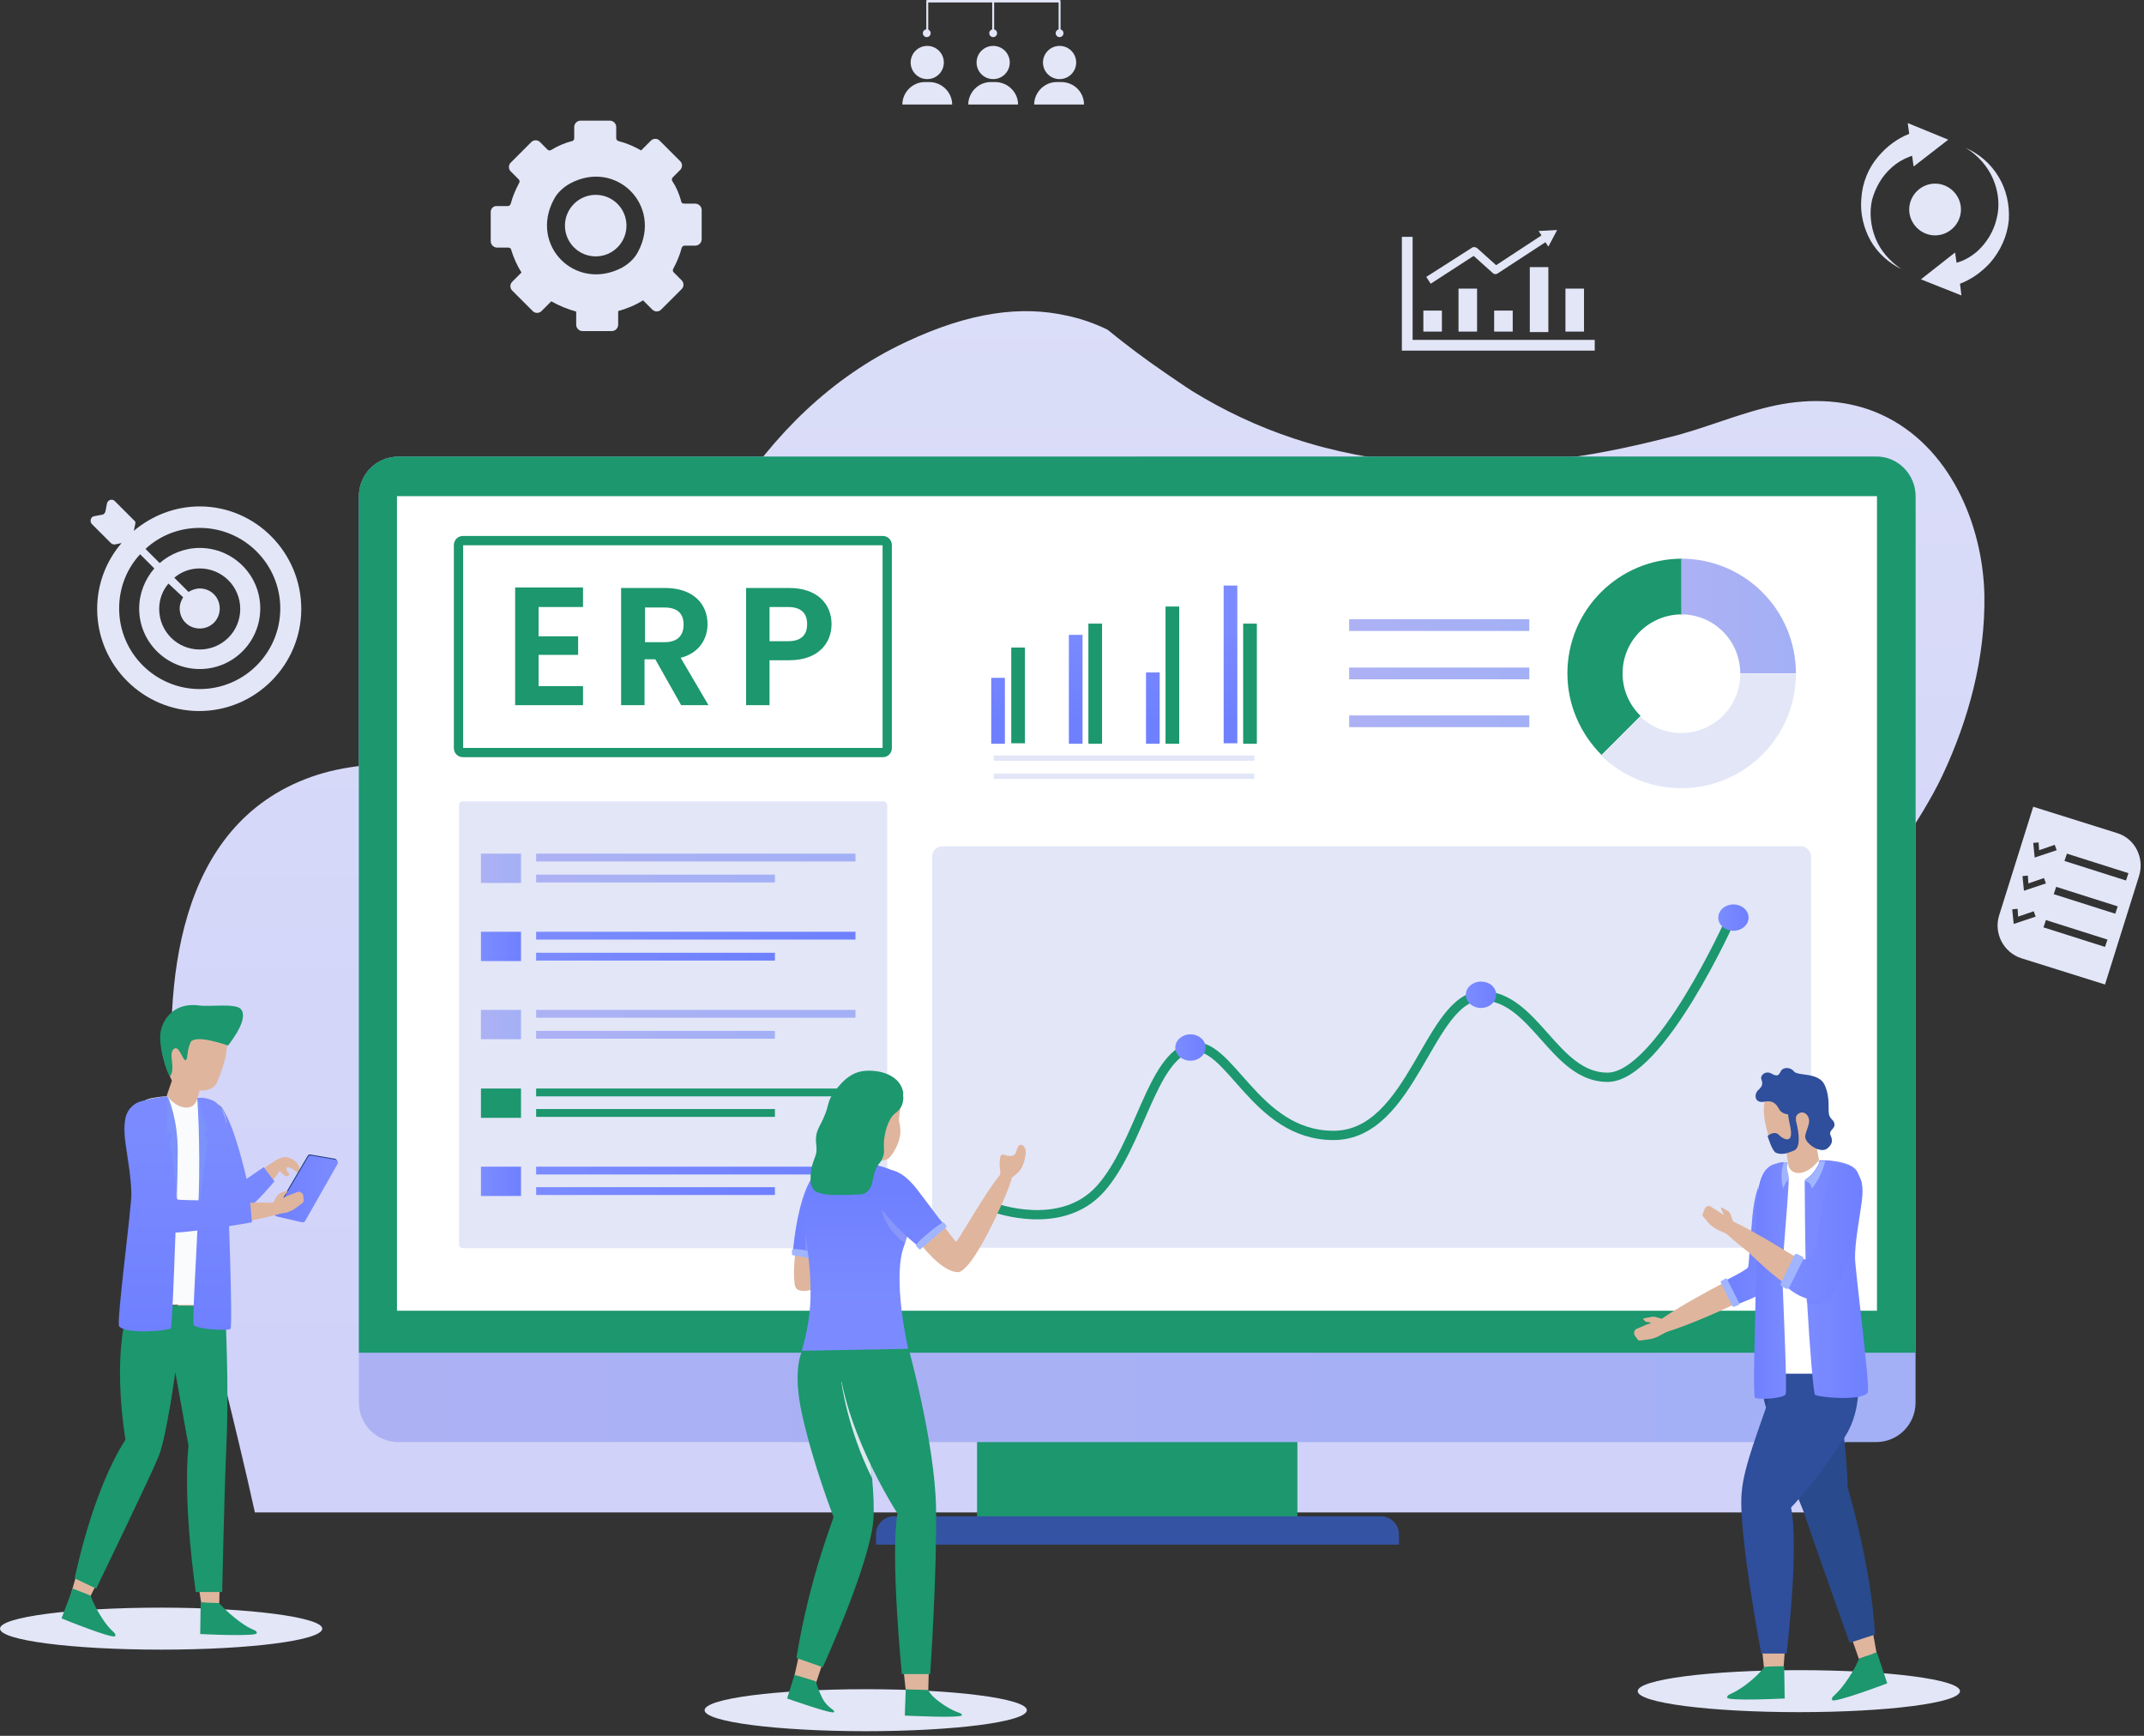 <svg width="231" height="187" viewBox="0 0 231 187" fill="none" xmlns="http://www.w3.org/2000/svg">
<rect x="0" y="0" width="231" height="187" fill="#333333" stroke="none"/>
<path d="M200.704 98.695C198.495 104.061 198.232 110.48 199.021 116.161C199.757 121.685 201.283 127.052 201.757 132.681C202.23 138.31 201.967 143.571 200.81 148.674C199.81 153.198 198.126 157.565 195.654 161.879C195.443 162.247 195.233 162.615 195.023 162.931H27.462C26.41 158.144 25.252 153.409 24.095 148.674C21.833 138.994 19.676 129.261 18.781 119.318C17.624 106.218 18.887 88.91 33.512 83.701C40.877 81.071 49.032 83.175 56.45 80.545C68.181 76.389 72.496 63.815 78.598 54.24C83.333 46.875 89.488 40.667 97.537 36.879C104.535 33.565 110.111 32.934 114.846 33.986C116.424 34.301 117.897 34.827 119.318 35.511C121.317 37.142 123.421 38.721 125.578 40.194C126.525 40.825 127.472 41.509 128.472 42.14C131.891 44.245 135.574 45.981 139.415 47.243C148.148 50.137 157.46 50.61 166.561 49.611C171.033 49.137 175.399 48.243 179.713 47.138C183.659 46.191 187.342 44.508 191.34 43.666C195.128 42.877 199.179 43.035 202.704 44.665C210.069 48.032 213.646 56.502 213.804 64.131C213.909 70.865 212.121 77.494 209.28 83.544C206.807 88.752 202.967 93.276 200.704 98.695Z" fill="url(#paint0_linear)"/>
<path d="M34.722 175.452C34.722 176.715 26.936 177.714 17.361 177.714C7.786 177.714 0 176.715 0 175.452C0 174.189 7.786 173.19 17.361 173.19C26.936 173.19 34.722 174.242 34.722 175.452Z" fill="#E2E6F7"/>
<path d="M93.276 186.5C102.865 186.5 110.637 185.487 110.637 184.238C110.637 182.988 102.865 181.976 93.276 181.976C83.688 181.976 75.915 182.988 75.915 184.238C75.915 185.487 83.688 186.5 93.276 186.5Z" fill="#E2E6F7"/>
<path d="M211.174 182.186C211.174 183.448 203.387 184.448 193.813 184.448C184.238 184.448 176.451 183.448 176.451 182.186C176.451 180.923 184.238 179.924 193.813 179.924C203.387 179.924 211.174 180.923 211.174 182.186Z" fill="#E2E6F7"/>
<path d="M24.937 129.156C24.937 128.946 25.042 128.788 25.2 128.63C26.41 127.525 29.514 124.579 30.408 125C31.355 125.421 26.567 130.471 26.041 130.366C25.463 130.261 24.779 130.261 24.937 129.156Z" fill="#E0B59D"/>
<path d="M29.251 125.368C29.251 125.368 30.198 124.474 30.987 124.684C31.776 124.894 32.144 125.42 32.249 125.736C32.355 125.999 32.197 126.473 32.039 126.315C31.881 126.157 30.934 125.473 30.882 125.841C30.776 126.262 31.408 126.42 31.04 126.683C30.671 126.946 29.724 125.631 29.724 125.631L29.251 125.368Z" fill="#E0B59D"/>
<path d="M20.675 119.002C20.255 119.423 20.149 120.002 20.36 120.581C21.202 123.001 24.148 131.102 25.936 130.629C28.093 130.05 25.095 123.053 23.937 121.107C22.99 119.476 21.675 118.003 20.675 119.002Z" fill="#E0B59D"/>
<path d="M19.571 121.58L19.939 122.264L22.885 127.946L24.2 127.262L26.252 126.21C26.252 126.21 26.147 125.473 25.042 122.212C24.463 120.528 24.148 119.371 23.569 119.055C23.516 119.055 21.728 118.424 21.675 118.424C21.517 118.371 21.465 118.318 21.465 118.318L20.781 119.528L19.571 121.58Z" fill="url(#paint1_linear)"/>
<path d="M29.566 127.262C29.566 127.262 29.093 127.841 28.409 128.577C27.62 129.419 26.568 130.471 25.515 131.102C24.726 131.576 23.937 131.839 23.358 131.576C22.254 131.102 21.359 127.683 21.359 127.683L23.832 119.37C23.832 119.37 24.937 120.054 26.568 126.999L28.409 125.736L29.566 127.262Z" fill="url(#paint2_linear)"/>
<path opacity="0.3" d="M28.409 128.577C27.62 129.419 26.568 130.471 25.515 131.102L24.253 130.997C24.253 130.997 23.201 128.051 23.201 127.946C23.201 127.841 24.621 123.316 24.621 123.316C24.621 123.316 24.674 129.419 25.673 129.472C27.094 129.577 27.883 128.84 28.409 128.577Z" fill="url(#paint3_linear)"/>
<path d="M17.466 112.005C17.098 113.531 18.518 116.424 18.518 116.424L17.992 117.95L17.624 119.423L19.728 121.264L21.044 119.002L21.517 117.477C21.517 117.477 22.99 117.634 23.411 116.53C23.832 115.425 25.884 111.058 22.727 109.638C19.623 108.217 17.834 110.48 17.466 112.005Z" fill="#E0B59D"/>
<path d="M24.569 112.636C24.569 112.636 20.939 111.321 20.518 112.321C20.097 113.268 20.255 114.162 19.992 114.215C19.676 114.267 19.308 112.531 18.729 113.005C18.098 113.478 18.939 115.004 18.361 115.898C18.15 116.214 16.993 112.689 17.308 111.111C17.624 109.533 18.992 107.954 21.517 108.323C22.464 108.48 25.358 108.059 25.936 108.691C26.831 109.69 25.042 112.005 24.569 112.636Z" fill="#1C976E"/>
<path d="M16.625 140.204C15.467 139.888 14.257 140.73 13.994 141.94C13.784 142.939 13.626 144.255 13.784 145.938C14.099 150.199 13.31 155.25 14.783 156.092C16.256 156.881 17.94 154.461 18.466 150.305C18.887 146.569 20.255 142.045 19.308 141.256C18.782 140.782 17.624 140.467 16.625 140.204Z" fill="#E0B59D"/>
<path d="M20.939 139.836C19.729 139.73 18.676 140.73 18.624 141.993C18.571 142.992 18.676 144.307 19.045 145.991C19.991 150.147 20.044 155.25 21.622 155.829C23.201 156.407 24.358 153.619 24.148 149.41C23.99 145.623 24.779 141.046 23.674 140.414C23.148 140.099 21.991 139.941 20.939 139.836Z" fill="#E0B59D"/>
<path d="M16.098 154.724C13.836 151.515 8.891 166.614 8.312 170.928C7.734 175.242 9.785 172.243 12.574 165.982C15.362 159.722 16.993 155.987 16.098 154.724Z" fill="#E0B59D"/>
<path d="M22.78 154.198C19.465 152.146 20.781 167.929 21.938 172.138C23.095 176.346 23.779 172.769 23.937 165.877C24.042 159.038 24.095 154.987 22.78 154.198Z" fill="#E0B59D"/>
<path d="M21.675 172.664L21.359 170.612L23.674 170.717L23.622 172.716L21.675 172.664Z" fill="#E0B59D"/>
<path d="M7.628 171.77L8.207 169.77L10.311 170.823L9.417 172.611L7.628 171.77Z" fill="#E0B59D"/>
<path d="M8.049 170.033L10.364 171.138C10.364 171.138 16.256 158.985 17.098 156.881C17.94 154.776 18.887 147.832 18.887 147.832L20.307 155.723C19.676 162.089 21.096 171.506 21.096 171.506H23.937C23.937 171.506 24.148 161.247 24.411 155.197C24.674 149.568 24.305 141.887 24.253 140.835V140.782C24.253 140.73 24.253 140.677 24.253 140.677L14.73 140.625H13.941C13.889 140.73 13.889 140.835 13.836 140.94C11.995 146.464 13.521 155.092 13.521 155.092C9.89 160.721 8.049 170.033 8.049 170.033Z" fill="#1C976E"/>
<path d="M9.785 171.927C9.785 171.927 10.048 172.874 11.048 174.4C12.047 175.925 12.521 175.82 12.416 176.241C12.311 176.662 6.629 174.347 6.629 174.347L7.839 171.138C7.839 171.138 9.785 171.875 9.785 171.927Z" fill="#1C976E"/>
<path d="M23.621 172.716C23.621 172.716 24.305 173.558 25.778 174.663C27.251 175.768 27.62 175.505 27.672 175.926C27.725 176.346 21.57 176.031 21.57 176.031L21.622 172.611C21.675 172.664 23.621 172.664 23.621 172.716Z" fill="#1C976E"/>
<path d="M13.994 140.572H24.305C24.305 140.572 24.358 137.415 24.411 133.575C24.411 133.049 24.411 132.523 24.411 131.997V131.471C24.411 130.366 24.411 129.314 24.463 128.209C24.463 127.525 24.463 126.841 24.463 126.21C24.463 123.684 24.463 121.58 24.358 120.791C24.253 120.002 23.937 119.423 23.516 119.055C23.464 119.055 23.464 119.002 23.411 119.002C23.043 118.687 22.622 118.476 22.254 118.371C21.675 118.213 21.307 118.213 21.307 118.213C21.307 118.213 21.149 119.318 20.097 119.318C18.887 119.318 18.045 118.108 18.045 118.108C18.045 118.108 17.361 118.108 16.572 118.266C16.203 118.318 15.783 118.424 15.467 118.634C15.257 118.739 14.362 119.213 14.257 119.37C13.626 120.002 14.31 124.894 14.362 128.84V128.893C14.415 130.681 14.467 132.26 14.467 132.891C14.52 134.89 13.994 140.572 13.994 140.572Z" fill="#F9FBFC"/>
<path d="M20.886 142.729C21.096 143.203 24.621 143.413 24.831 143.15C25.095 142.887 24.568 128.735 24.568 128.735C24.884 123.474 24.516 120.844 24.042 119.791C23.779 119.213 23.358 118.687 22.727 118.476C21.885 118.161 21.254 118.266 21.254 118.266C21.254 118.266 21.517 121.738 21.464 126.473C21.464 127.525 21.412 128.788 21.359 130.208C21.201 135.048 20.675 142.361 20.886 142.729Z" fill="url(#paint4_linear)"/>
<path d="M18.992 129.629C18.992 130.261 18.939 130.945 18.939 131.628C18.939 132.155 18.887 132.733 18.887 133.312C18.729 137.942 18.518 142.939 18.413 143.097C18.15 143.36 13.626 143.781 12.836 142.887C12.521 142.519 14.152 130.261 14.152 128.682C14.152 127.841 14.047 126.894 13.941 125.947C13.836 125.105 13.678 124.263 13.573 123.421C13.363 121.948 13.363 121.159 13.626 120.37C13.678 120.16 13.784 119.949 13.889 119.739C14.52 118.318 17.992 118.108 17.992 118.108C18.098 118.371 19.097 120.475 19.097 124.105C19.097 124.947 19.044 127.104 18.992 129.629Z" fill="url(#paint5_linear)"/>
<path opacity="0.3" d="M18.939 131.629C18.939 132.155 18.887 132.733 18.887 133.312C18.256 133.312 17.519 133.259 16.782 133.049C15.572 132.733 14.415 128.367 13.889 125.842C13.784 125 13.626 124.158 13.521 123.316C13.31 121.843 13.31 121.054 13.573 120.265L18.939 131.629Z" fill="url(#paint6_linear)"/>
<path d="M21.517 126.473C21.517 127.525 21.465 128.787 21.412 130.208L22.412 122.79L21.938 122.159L22.306 121.685L21.307 118.266C21.307 118.266 21.57 121.738 21.517 126.473Z" fill="#7A92F9"/>
<path d="M17.992 121.948L18.624 122.211L18.256 123.106C18.256 123.106 19.097 127.683 19.045 129.735V129.629C19.097 127.157 19.15 125 19.15 124.053C19.15 120.475 18.15 118.318 18.045 118.055L17.992 121.948Z" fill="#7A92F9"/>
<path d="M36.3 125.315L32.828 131.418C32.776 131.523 32.67 131.576 32.513 131.576L29.777 130.944C29.566 130.892 29.514 130.681 29.619 130.524L33.144 124.526C33.196 124.421 33.302 124.368 33.407 124.368L36.142 124.842C36.3 124.947 36.406 125.157 36.3 125.315Z" fill="#1E397C"/>
<path d="M36.353 125.421L32.881 131.523C32.828 131.628 32.723 131.681 32.565 131.681L29.83 131.05C29.619 130.997 29.567 130.787 29.672 130.629L33.197 124.631C33.249 124.526 33.354 124.474 33.46 124.474L36.195 124.947C36.353 125.052 36.458 125.263 36.353 125.421Z" fill="url(#paint7_linear)"/>
<path d="M14.836 127.63C14.836 127.63 15.941 131.944 17.308 132.47C19.571 133.312 27.778 131.313 27.778 131.313L27.515 129.629C27.515 129.629 18.992 129.682 18.939 129.629C18.887 129.577 17.992 126.946 17.992 126.946L14.836 127.63Z" fill="#E0B59D"/>
<path d="M17.572 130.576C17.729 130.366 17.992 130.261 18.203 130.261C20.255 130.05 30.724 128.945 31.303 129.998C31.986 131.155 17.992 132.944 17.519 132.365C17.098 131.839 16.572 131.628 17.572 130.576Z" fill="#E0B59D"/>
<path d="M13.52 120.475C13.626 119.844 13.994 119.318 14.52 118.95C14.993 118.634 15.941 118.266 16.519 119.002C17.361 120.054 18.939 129.051 19.097 129.209C19.255 129.366 26.936 129.314 26.936 129.314L27.146 131.681C27.146 131.681 19.518 133.049 17.308 132.786C15.625 132.576 14.678 127.63 14.678 127.63C13.626 123.369 13.31 121.58 13.52 120.475Z" fill="url(#paint8_linear)"/>
<path d="M29.461 129.734L29.409 129.577L29.777 128.945C29.882 128.787 29.987 128.63 30.198 128.524L30.987 128.261C30.987 128.261 30.987 128.472 30.776 128.63C30.671 128.735 30.619 128.893 30.513 129.051L30.934 128.84L32.039 128.419C32.302 128.314 32.618 128.524 32.67 128.787L32.723 129.314C32.723 129.419 32.67 129.524 32.618 129.577L31.986 130.05C31.671 130.313 31.302 130.471 30.882 130.629L29.724 130.787L29.461 129.734Z" fill="#E0B59D"/>
<path d="M52.872 22.832V25.989C52.872 26.357 53.188 26.673 53.556 26.673H54.766C54.924 26.673 55.082 26.778 55.082 26.936C55.345 27.778 55.713 28.62 56.187 29.356L55.187 30.356C54.924 30.619 54.924 31.04 55.187 31.303L57.397 33.512C57.66 33.775 58.081 33.775 58.344 33.512L59.396 32.46C60.238 32.934 61.132 33.302 62.079 33.565V34.985C62.079 35.353 62.395 35.669 62.763 35.669H65.919C66.288 35.669 66.603 35.353 66.603 34.985V33.512C67.55 33.249 68.445 32.881 69.286 32.355L70.286 33.354C70.549 33.617 70.97 33.617 71.233 33.354L73.443 31.145C73.706 30.882 73.706 30.461 73.443 30.198L72.601 29.356C72.496 29.251 72.443 29.093 72.548 28.935C72.916 28.251 73.232 27.515 73.443 26.726C73.495 26.568 73.6 26.463 73.758 26.463H74.916C75.284 26.463 75.6 26.147 75.6 25.779V22.622C75.6 22.254 75.284 21.938 74.916 21.938H73.706C73.548 21.938 73.39 21.833 73.39 21.675C73.18 20.886 72.864 20.149 72.443 19.518C72.338 19.36 72.39 19.203 72.496 19.097L73.285 18.308C73.548 18.045 73.548 17.624 73.285 17.361L71.075 15.152C70.812 14.889 70.391 14.889 70.128 15.152L69.076 16.204C68.34 15.783 67.498 15.415 66.656 15.204C66.498 15.152 66.393 15.046 66.393 14.889V13.678C66.393 13.31 66.077 12.995 65.709 12.995H62.553C62.184 12.995 61.868 13.31 61.868 13.678V14.889C61.868 15.046 61.763 15.204 61.605 15.204C60.816 15.415 60.08 15.73 59.396 16.151C59.238 16.256 59.08 16.204 58.975 16.099L58.186 15.309C57.923 15.046 57.502 15.046 57.239 15.309L55.029 17.519C54.766 17.782 54.766 18.203 55.029 18.466L55.871 19.308C55.976 19.413 56.029 19.571 55.924 19.729C55.555 20.413 55.24 21.149 55.029 21.938C54.977 22.096 54.871 22.201 54.714 22.201H53.556C53.188 22.149 52.872 22.464 52.872 22.832ZM59.659 21.517C60.027 20.781 60.658 20.202 61.395 19.781C66.34 17.098 71.391 22.096 68.76 27.094C68.392 27.83 67.761 28.409 67.024 28.83C62.026 31.46 57.029 26.463 59.659 21.517Z" fill="#E2E6F7"/>
<path d="M64.183 27.62C66.014 27.62 67.498 26.136 67.498 24.305C67.498 22.475 66.014 20.991 64.183 20.991C62.353 20.991 60.869 22.475 60.869 24.305C60.869 26.136 62.353 27.62 64.183 27.62Z" fill="#E2E6F7"/>
<path d="M152.199 36.616V25.515H151.041V37.773H171.822V36.616H152.199Z" fill="#E2E6F7"/>
<path d="M155.355 33.459H153.356V35.722H155.355V33.459Z" fill="#E2E6F7"/>
<path d="M159.143 31.092H157.144V35.721H159.143V31.092Z" fill="#E2E6F7"/>
<path d="M162.984 33.459H160.984V35.722H162.984V33.459Z" fill="#E2E6F7"/>
<path d="M166.824 28.777H164.825V35.774H166.824V28.777Z" fill="#E2E6F7"/>
<path d="M170.665 31.092H168.666V35.721H170.665V31.092Z" fill="#E2E6F7"/>
<path d="M158.775 27.567L160.827 29.409C160.985 29.566 161.195 29.566 161.353 29.461L166.509 26.094L166.824 26.568L167.298 25.673L167.771 24.779L166.772 24.831L165.772 24.884L166.088 25.358L161.195 28.567L159.143 26.725C158.985 26.62 158.775 26.568 158.617 26.673L153.672 29.829L154.145 30.566L158.775 27.567Z" fill="#E2E6F7"/>
<path d="M107.007 8.523C107.995 8.523 108.796 7.722 108.796 6.734C108.796 5.746 107.995 4.945 107.007 4.945C106.019 4.945 105.218 5.746 105.218 6.734C105.218 7.722 106.019 8.523 107.007 8.523Z" fill="#E2E6F7"/>
<path d="M109.69 11.258H104.324C104.324 9.943 105.429 8.839 106.744 8.839H107.218C108.585 8.839 109.69 9.943 109.69 11.258Z" fill="#E2E6F7"/>
<path d="M114.162 8.523C115.15 8.523 115.951 7.722 115.951 6.734C115.951 5.746 115.15 4.945 114.162 4.945C113.174 4.945 112.373 5.746 112.373 6.734C112.373 7.722 113.174 8.523 114.162 8.523Z" fill="#E2E6F7"/>
<path d="M116.793 11.258H111.426C111.426 9.943 112.531 8.839 113.846 8.839H114.32C115.74 8.839 116.793 9.943 116.793 11.258Z" fill="#E2E6F7"/>
<path d="M99.905 8.523C100.892 8.523 101.693 7.722 101.693 6.734C101.693 5.746 100.892 4.945 99.905 4.945C98.917 4.945 98.116 5.746 98.116 6.734C98.116 7.722 98.917 8.523 99.905 8.523Z" fill="#E2E6F7"/>
<path d="M102.588 11.258H97.222C97.222 9.943 98.326 8.839 99.642 8.839H100.115C101.483 8.839 102.588 9.943 102.588 11.258Z" fill="#E2E6F7"/>
<path d="M114.162 3.42C114.109 3.42 114.057 3.367 114.057 3.314V0.263H100.01V3.262C100.01 3.314 99.957 3.367 99.905 3.367C99.852 3.367 99.8 3.314 99.8 3.262V0.105C99.8 0.053 99.852 0 99.905 0H114.162C114.215 0 114.267 0.053 114.267 0.105V3.262C114.267 3.367 114.215 3.42 114.162 3.42Z" fill="#E2E6F7"/>
<path d="M107.007 3.42C106.955 3.42 106.902 3.367 106.902 3.315V0.158C106.902 0.105 106.955 0.053 107.007 0.053C107.06 0.053 107.112 0.105 107.112 0.158V3.315C107.165 3.367 107.112 3.42 107.007 3.42Z" fill="#E2E6F7"/>
<path d="M114.162 3.998C114.394 3.998 114.583 3.81 114.583 3.578C114.583 3.345 114.394 3.157 114.162 3.157C113.929 3.157 113.741 3.345 113.741 3.578C113.741 3.81 113.929 3.998 114.162 3.998Z" fill="#E2E6F7"/>
<path d="M107.007 3.998C107.24 3.998 107.428 3.81 107.428 3.578C107.428 3.345 107.24 3.157 107.007 3.157C106.775 3.157 106.586 3.345 106.586 3.578C106.586 3.81 106.775 3.998 107.007 3.998Z" fill="#E2E6F7"/>
<path d="M99.852 3.998C100.085 3.998 100.273 3.81 100.273 3.578C100.273 3.345 100.085 3.157 99.852 3.157C99.62 3.157 99.431 3.345 99.431 3.578C99.431 3.81 99.62 3.998 99.852 3.998Z" fill="#E2E6F7"/>
<path d="M228.114 89.751L219.065 86.91L215.383 98.642C214.804 100.536 215.856 102.588 217.75 103.219L226.799 106.06L230.481 94.328C231.06 92.382 230.008 90.33 228.114 89.751ZM216.961 99.537L216.803 97.958L217.382 97.906L217.434 98.748L219.118 98.169L219.328 98.748L216.961 99.537ZM218.066 95.959L217.908 94.381L218.487 94.328L218.539 95.17L220.223 94.591L220.433 95.17L218.066 95.959ZM219.223 92.382L219.065 90.804L219.644 90.751L219.697 91.593L221.38 91.014L221.591 91.593L219.223 92.382ZM226.799 102.009L220.17 99.905L220.433 99.116L227.062 101.22L226.799 102.009ZM227.904 98.432L221.275 96.328L221.538 95.538L228.167 97.643L227.904 98.432ZM229.061 94.855L222.432 92.75L222.695 91.961L229.324 94.065L229.061 94.855Z" fill="#E2E6F7"/>
<path d="M203.756 18.098C204.44 17.466 205.229 17.045 206.018 16.782L206.176 17.94L209.911 15.046L205.544 13.257L205.702 14.415C204.387 14.941 203.282 15.783 202.388 16.835C201.283 18.098 200.652 19.728 200.547 21.359C200.389 22.99 200.81 24.621 201.546 25.936C202.335 27.304 203.545 28.356 204.86 28.988C203.598 28.146 202.598 26.988 202.072 25.673C201.546 24.358 201.388 22.885 201.704 21.517C202.072 20.202 202.756 18.992 203.756 18.098Z" fill="#E2E6F7"/>
<path d="M215.33 19.045C214.488 17.624 213.225 16.572 211.805 15.941C213.12 16.73 214.172 17.94 214.751 19.308C215.33 20.676 215.487 22.201 215.119 23.569C214.804 24.937 214.014 26.2 213.015 27.094C212.331 27.673 211.594 28.093 210.805 28.304L210.647 27.199L206.965 30.093L211.331 31.829L211.174 30.566C212.436 30.093 213.488 29.303 214.383 28.357C215.54 27.041 216.277 25.41 216.434 23.727C216.54 22.096 216.171 20.413 215.33 19.045Z" fill="#E2E6F7"/>
<path d="M211.279 22.569C211.279 24.095 210.016 25.358 208.49 25.358C206.965 25.358 205.702 24.095 205.702 22.569C205.702 21.044 206.965 19.781 208.49 19.781C210.016 19.781 211.279 21.044 211.279 22.569Z" fill="#E2E6F7"/>
<path d="M139.783 154.619H105.271V164.299H139.783V154.619Z" fill="#1C976E"/>
<path d="M206.386 53.451V151.094C206.386 153.461 204.492 155.355 202.125 155.355H42.929C40.562 155.355 38.668 153.461 38.668 151.094V53.451C38.668 51.084 40.562 49.19 42.929 49.19H202.072C204.44 49.137 206.386 51.084 206.386 53.451Z" fill="url(#paint9_linear)"/>
<path d="M206.386 53.451V145.728H38.668V53.451C38.668 51.084 40.562 49.19 42.929 49.19H202.125C204.44 49.137 206.386 51.084 206.386 53.451Z" fill="#1C976E"/>
<path d="M202.23 53.451H42.771V141.203H202.23V53.451Z" fill="white"/>
<path d="M150.673 166.403H94.381V165.298C94.381 164.246 95.223 163.352 96.328 163.352H148.779C149.831 163.352 150.726 164.194 150.726 165.298V166.403H150.673Z" fill="#3454A3"/>
<path d="M95.118 81.071H49.874C49.611 81.071 49.4 80.861 49.4 80.598V58.712C49.4 58.449 49.611 58.239 49.874 58.239H95.118C95.381 58.239 95.591 58.449 95.591 58.712V80.598C95.591 80.861 95.381 81.071 95.118 81.071Z" stroke="#1C976E" stroke-miterlimit="10"/>
<path d="M62.816 65.393H58.028V68.55H62.289V70.549H58.028V73.916H62.816V75.968H55.503V63.289H62.816V65.393Z" fill="#1C976E"/>
<path d="M71.654 63.342C74.705 63.342 76.231 65.078 76.231 67.235C76.231 68.76 75.389 70.339 73.337 70.865L76.336 75.968H73.39L70.602 71.023H69.444V75.968H66.919V63.342H71.654ZM71.601 65.446H69.497V69.181H71.601C73.022 69.181 73.653 68.445 73.653 67.287C73.653 66.13 73.022 65.446 71.601 65.446Z" fill="#1C976E"/>
<path d="M85.016 71.128H82.912V75.968H80.387V63.342H85.016C88.068 63.342 89.593 65.078 89.593 67.235C89.593 69.181 88.278 71.128 85.016 71.128ZM84.911 69.076C86.332 69.076 86.963 68.392 86.963 67.235C86.963 66.078 86.332 65.394 84.911 65.394H82.912V69.076H84.911Z" fill="#1C976E"/>
<path d="M95.17 86.332H49.873C49.61 86.332 49.453 86.542 49.453 86.753V134.049C49.453 134.312 49.663 134.469 49.873 134.469H95.17C95.433 134.469 95.591 134.259 95.591 134.049V86.753C95.591 86.542 95.433 86.332 95.17 86.332Z" fill="#E2E6F7"/>
<path d="M194.023 91.172H101.536C100.904 91.172 100.431 91.698 100.431 92.277V133.312C100.431 133.943 100.957 134.417 101.536 134.417H194.023C194.654 134.417 195.128 133.891 195.128 133.312V92.277C195.128 91.698 194.654 91.172 194.023 91.172Z" fill="#E2E6F7"/>
<path d="M107.165 130.103C107.165 130.103 114.373 132.786 118.581 128.051C122.79 123.316 124.105 113.847 128.261 112.847C132.47 111.847 135.101 122.317 143.676 122.317C152.251 122.317 153.935 107.27 159.669 107.27C165.351 107.27 167.455 116.056 173.19 116.056C178.872 116.056 186.5 98.958 186.5 98.958" stroke="#1C976E" stroke-miterlimit="10"/>
<path d="M188.394 98.853C188.394 99.642 187.657 100.273 186.763 100.273C185.869 100.273 185.132 99.642 185.132 98.853C185.132 98.064 185.869 97.433 186.763 97.433C187.657 97.433 188.394 98.064 188.394 98.853Z" fill="url(#paint10_linear)"/>
<path d="M161.195 107.165C161.195 107.954 160.458 108.586 159.564 108.586C158.67 108.586 157.933 107.954 157.933 107.165C157.933 106.376 158.67 105.745 159.564 105.745C160.458 105.745 161.195 106.323 161.195 107.165Z" fill="url(#paint11_linear)"/>
<path d="M129.892 112.847C129.892 113.636 129.156 114.267 128.261 114.267C127.367 114.267 126.63 113.636 126.63 112.847C126.63 112.058 127.367 111.427 128.261 111.427C129.156 111.427 129.892 112.058 129.892 112.847Z" fill="url(#paint12_linear)"/>
<path d="M174.821 72.549C174.821 74.337 175.557 75.968 176.767 77.126L172.559 81.334C170.296 79.072 168.876 75.968 168.876 72.549C168.876 65.709 174.4 60.185 181.239 60.185V66.183C177.662 66.183 174.821 69.024 174.821 72.549Z" fill="#1C976E"/>
<path d="M193.497 72.549H187.499C187.499 69.024 184.658 66.183 181.134 66.183V60.185C187.973 60.185 193.497 65.709 193.497 72.549Z" fill="url(#paint13_linear)"/>
<path d="M193.497 72.548C193.497 79.388 187.973 84.912 181.134 84.912C177.767 84.912 174.715 83.544 172.506 81.387L176.715 77.178C177.872 78.283 179.398 78.967 181.134 78.967C184.659 78.967 187.499 76.126 187.499 72.601H193.497V72.548Z" fill="#E2E6F7"/>
<path d="M164.773 66.709H145.36V67.971H164.773V66.709Z" fill="url(#paint14_linear)"/>
<path d="M164.773 71.917H145.36V73.18H164.773V71.917Z" fill="url(#paint15_linear)"/>
<path d="M164.773 77.073H145.36V78.335H164.773V77.073Z" fill="url(#paint16_linear)"/>
<path d="M92.171 91.961H57.765V92.803H92.171V91.961Z" fill="url(#paint17_linear)"/>
<path d="M83.491 94.223H57.765V95.065H83.491V94.223Z" fill="url(#paint18_linear)"/>
<path d="M56.135 91.961H51.821V95.118H56.135V91.961Z" fill="url(#paint19_linear)"/>
<path d="M92.171 100.379H57.765V101.22H92.171V100.379Z" fill="url(#paint20_linear)"/>
<path d="M83.491 102.641H57.765V103.483H83.491V102.641Z" fill="url(#paint21_linear)"/>
<path d="M56.134 100.379H51.82V103.535H56.134V100.379Z" fill="url(#paint22_linear)"/>
<path d="M92.171 108.796H57.765V109.638H92.171V108.796Z" fill="url(#paint23_linear)"/>
<path d="M83.491 111.058H57.765V111.9H83.491V111.058Z" fill="url(#paint24_linear)"/>
<path d="M56.134 108.796H51.82V111.953H56.134V108.796Z" fill="url(#paint25_linear)"/>
<path d="M92.171 117.266H57.765V118.108H92.171V117.266Z" fill="#1C976E"/>
<path d="M83.491 119.476H57.765V120.318H83.491V119.476Z" fill="#1C976E"/>
<path d="M56.134 117.266H51.82V120.423H56.134V117.266Z" fill="#1C976E"/>
<path d="M92.171 125.684H57.765V126.525H92.171V125.684Z" fill="url(#paint26_linear)"/>
<path d="M83.491 127.893H57.765V128.735H83.491V127.893Z" fill="url(#paint27_linear)"/>
<path d="M56.134 125.684H51.82V128.841H56.134V125.684Z" fill="url(#paint28_linear)"/>
<path d="M108.27 73.022H106.797V80.124H108.27V73.022Z" fill="url(#paint29_linear)"/>
<path d="M110.427 69.76H108.954V80.072H110.427V69.76Z" fill="#1C976E"/>
<path d="M116.635 68.392H115.162V80.124H116.635V68.392Z" fill="url(#paint30_linear)"/>
<path d="M118.739 67.182H117.266V80.124H118.739V67.182Z" fill="#1C976E"/>
<path d="M124.947 72.443H123.474V80.124H124.947V72.443Z" fill="url(#paint31_linear)"/>
<path d="M127.051 65.341H125.578V80.124H127.051V65.341Z" fill="#1C976E"/>
<path d="M133.312 63.079H131.839V80.072H133.312V63.079Z" fill="url(#paint32_linear)"/>
<path d="M135.416 67.182H133.943V80.124H135.416V67.182Z" fill="#1C976E"/>
<path d="M135.153 81.386H107.06V81.965H135.153V81.386Z" fill="#E2E6F7"/>
<path d="M135.153 83.333H107.06V83.912H135.153V83.333Z" fill="#E2E6F7"/>
<path d="M189.604 136.521C189.341 136.468 189.078 136.468 188.867 136.574C186.974 137.521 177.399 142.361 177.504 143.623C177.609 144.991 190.498 139.099 190.604 138.362C190.709 137.731 191.024 136.889 189.604 136.521Z" fill="#E0B59D"/>
<path d="M179.24 142.255L179.135 142.098L178.398 141.887C178.188 141.835 178.03 141.835 177.819 141.887L177.03 142.045C177.03 142.045 177.188 142.413 177.451 142.413C177.556 142.413 177.767 142.466 177.925 142.519L177.451 142.676L176.346 143.15C176.083 143.255 175.978 143.623 176.136 143.886L176.452 144.307C176.504 144.412 176.609 144.412 176.715 144.412L177.504 144.307C177.925 144.255 178.346 144.149 178.714 143.939L179.713 143.413L179.24 142.255Z" fill="#E0B59D"/>
<path d="M192.813 126.21C193.287 126.525 193.497 127.104 193.444 127.683C193.076 130.261 191.761 138.941 189.867 138.836C187.605 138.678 189.236 131.05 189.972 128.945C190.604 127.157 191.656 125.421 192.813 126.21Z" fill="#E0B59D"/>
<path d="M194.444 128.577L194.233 129.314L192.445 135.574L190.972 135.206L188.709 134.522C188.709 134.522 188.657 133.733 189.13 130.313C189.393 128.524 189.446 127.262 189.972 126.841C190.025 126.841 191.708 125.841 191.708 125.789C191.813 125.684 191.919 125.631 191.919 125.631L192.813 126.683L194.444 128.577Z" fill="url(#paint33_linear)"/>
<path d="M185.606 138.099L186.816 140.256L186.973 140.572C186.973 140.572 189.656 139.625 190.551 138.836C190.551 138.836 190.603 138.783 190.656 138.783C191.55 137.889 192.655 134.89 192.655 134.89L190.13 126.42C190.13 126.42 189.13 127.63 188.815 130.997C188.499 134.364 188.446 136.258 188.341 136.521C188.183 136.837 185.606 138.099 185.606 138.099Z" fill="url(#paint34_linear)"/>
<path d="M186.816 140.256L186.973 140.572C186.973 140.572 189.657 139.625 190.551 138.836C190.551 138.836 190.603 138.783 190.656 138.783L189.341 131.313C189.341 131.313 189.236 134.943 189.183 136.416C189.078 137.784 188.973 139.783 186.816 140.256Z" fill="url(#paint35_linear)"/>
<path d="M196.969 119.423C197.127 121.001 195.759 123.737 195.759 123.737L196.075 125.473L196.127 126.893L193.707 128.367L192.76 125.894L192.497 124.263C192.497 124.263 190.972 124.158 190.709 123C190.446 121.79 188.71 117.529 192.129 116.635C195.654 115.793 196.811 117.845 196.969 119.423Z" fill="#E0B59D"/>
<path d="M192.655 145.833C193.76 145.359 195.075 146.043 195.549 147.201C195.917 148.148 196.233 149.463 196.338 151.199C196.654 155.566 198.127 160.511 196.759 161.563C195.391 162.615 193.444 160.248 192.392 156.092C191.445 152.356 189.288 148.148 190.183 147.201C190.604 146.78 191.656 146.254 192.655 145.833Z" fill="#E0B59D"/>
<path d="M195.338 159.564C197.916 156.512 201.599 172.243 201.809 176.662C202.02 181.081 200.231 177.872 197.916 171.243C195.602 164.667 194.286 160.774 195.338 159.564Z" fill="#E0B59D"/>
<path d="M198.653 161.247C198.653 161.247 200.494 164.141 201.809 175.978L199.6 176.82L194.444 162.3L198.653 161.247Z" fill="#E0B59D"/>
<path d="M202.178 178.03L201.809 175.978L199.6 176.767L200.284 178.714L202.178 178.03Z" fill="#E0B59D"/>
<path d="M200.284 178.714C200.284 178.714 199.915 179.766 198.811 181.292C197.706 182.817 197.285 182.712 197.39 183.133C197.495 183.554 203.335 181.344 203.335 181.344L202.23 178.03C202.178 178.03 200.284 178.661 200.284 178.714Z" fill="#1C976E"/>
<path d="M198.337 147.358C199.442 147.779 199.968 149.147 199.494 150.357C199.073 151.304 198.442 152.461 197.337 153.829C194.549 157.196 192.234 161.826 190.551 161.668C188.867 161.458 188.867 158.406 190.919 154.671C192.76 151.304 194.286 146.78 195.549 146.674C196.18 146.622 197.337 146.99 198.337 147.358Z" fill="#E0B59D"/>
<path d="M189.867 160.932C193.129 158.617 192.76 174.768 191.866 179.135C190.972 183.501 190.025 179.871 189.446 172.927C188.867 165.93 188.552 161.826 189.867 160.932Z" fill="#E0B59D"/>
<path d="M192.813 161.879C192.813 161.879 192.445 162.878 192.392 163.299C192.392 163.668 193.286 169.139 192.287 178.03L189.919 178.346C189.919 178.346 187.236 161.353 188.078 159.827C188.972 158.249 192.813 161.879 192.813 161.879Z" fill="#E0B59D"/>
<path d="M192.129 180.134L192.287 178.03L189.919 178.346L190.13 180.397L192.129 180.134Z" fill="#E0B59D"/>
<path d="M190.077 179.608C190.077 179.608 189.499 180.45 188.026 181.555C186.5 182.659 186.132 182.449 186.079 182.87C186.026 183.291 192.287 182.975 192.287 182.975L192.234 179.503C192.182 179.503 190.077 179.503 190.077 179.608Z" fill="#1C976E"/>
<path d="M189.657 147.832C190.183 145.359 194.234 145.833 194.234 145.833C194.234 145.833 197.337 146.412 198.284 152.041C199.021 156.355 199.074 160.248 199.074 160.248C199.074 160.248 201.599 168.56 202.02 176.083L199.284 176.978C199.284 176.978 195.286 165.772 194.339 162.878C194.339 162.878 189.13 150.357 189.657 147.832Z" fill="#294A8C"/>
<path d="M190.867 149.884C191.34 148.463 191.34 147.464 191.866 147.148C194.023 145.78 200.126 147.99 200.126 147.99C200.126 147.99 200.757 151.673 198.811 154.724C195.759 159.564 192.971 162.405 192.971 162.405C193.865 166.719 192.497 178.135 192.497 178.135H189.762C189.762 178.135 187.236 164.825 187.657 160.774C187.868 157.933 189.551 153.935 190.867 149.884Z" fill="#2F4E9B"/>
<path d="M189.446 133.364C189.446 133.996 189.446 134.68 189.446 135.364C189.446 135.732 189.446 136.153 189.446 136.574C189.446 136.942 189.446 137.363 189.446 137.784C189.446 138.099 189.446 138.415 189.446 138.731V139.257C189.446 139.783 189.446 140.361 189.446 140.888C189.499 144.781 189.551 147.99 189.551 147.99H200.021C200.021 147.99 199.494 142.255 199.547 140.098C199.547 139.414 199.6 137.889 199.652 136.047V135.995C199.705 131.997 200.389 126.999 199.758 126.367C199.6 126.21 198.705 125.736 198.495 125.631C198.127 125.473 197.758 125.315 197.338 125.263C196.548 125.105 195.917 125.052 195.917 125.052C195.917 125.052 194.97 126.367 193.76 126.367C192.708 126.367 192.55 125.21 192.55 125.21C192.55 125.21 192.34 125.21 192.024 125.263C191.866 125.263 191.708 125.315 191.55 125.368C191.498 125.368 191.393 125.42 191.34 125.473C191.024 125.578 190.709 125.789 190.393 125.999C190.34 125.999 190.34 126.052 190.288 126.052C189.867 126.42 189.551 126.999 189.446 127.84C189.446 128.682 189.446 130.787 189.446 133.364Z" fill="white"/>
<path d="M189.078 150.568C189.341 150.831 192.182 150.673 192.392 150.199C192.55 149.831 192.234 142.361 192.024 137.415C191.971 136.416 192.55 130.681 192.708 127.472C192.708 127.367 192.708 127.262 192.708 127.209C192.708 126.841 192.603 126.42 192.497 125.946C192.445 125.42 192.603 125.263 192.603 125.263C192.603 125.263 192.445 125.21 192.182 125.21C192.129 125.21 192.024 125.21 191.919 125.21C191.813 125.21 191.656 125.263 191.498 125.315C191.393 125.368 191.235 125.368 191.13 125.42C190.498 125.631 190.077 126.157 189.814 126.736C189.341 127.788 188.973 130.471 189.288 135.837C189.288 135.837 189.288 135.837 189.288 135.89C189.288 135.89 189.236 136.994 189.183 138.52C189.078 142.676 188.867 150.357 189.078 150.568Z" fill="url(#paint36_linear)"/>
<path d="M201.231 150.041C200.441 150.988 195.812 150.515 195.549 150.252C195.391 150.094 194.97 145.043 194.707 140.361V140.309C194.654 139.625 194.654 138.993 194.602 138.31C194.602 138.152 194.602 138.046 194.602 137.889C194.602 137.468 194.602 137.099 194.549 136.731C194.497 134.206 194.444 128.366 194.444 127.419C194.444 127.314 194.444 127.262 194.444 127.209C194.549 126.893 195.075 126.946 195.864 125.578C195.97 125.42 196.022 124.999 196.022 124.999C196.022 124.999 196.18 124.999 196.443 124.999C196.496 124.999 196.496 124.999 196.548 124.999C196.601 124.999 196.601 124.999 196.654 124.999C196.706 124.999 196.706 124.999 196.759 124.999C197.022 124.999 197.39 125.052 197.758 125.105C198.758 125.262 199.863 125.578 200.178 126.367C200.652 127.419 200.81 128.209 200.494 130.102C200.231 131.996 199.863 133.89 199.863 135.521C199.915 137.152 201.546 149.673 201.231 150.041Z" fill="url(#paint37_linear)"/>
<path opacity="0.5" d="M194.549 137.941C194.602 138.678 194.602 139.52 194.654 140.309C195.391 140.572 196.18 140.677 196.864 140.256C198.547 139.309 199.389 134.627 199.389 134.627L194.549 137.941Z" fill="url(#paint38_linear)"/>
<path opacity="0.5" d="M196.128 131.733C196.128 131.733 195.549 135.416 195.023 135.574C194.497 135.732 194.128 135.574 194.128 135.574L195.128 136.468C195.128 136.468 196.391 135.364 196.443 135.311C196.443 135.206 196.128 131.733 196.128 131.733Z" fill="url(#paint39_linear)"/>
<path d="M194.496 127.262C195.18 127.315 195.18 128.051 195.18 128.051C195.391 127.841 195.549 127.63 195.654 127.42C196.285 126.525 196.601 125.315 196.653 125.105C196.601 125.105 196.601 125.105 196.548 125.105C196.496 125.105 196.496 125.105 196.443 125.105C196.18 125.105 196.022 125.105 196.022 125.105C196.022 125.105 195.97 125.526 195.864 125.684C195.075 126.999 194.602 126.894 194.496 127.262Z" fill="#A1B5FF"/>
<path d="M199.231 134.785C199.231 134.785 197.864 139.309 196.443 139.835C194.128 140.73 188.552 135.048 188.552 135.048L189.762 133.207C189.762 133.207 195.391 136.574 195.444 136.521C195.496 136.468 195.917 133.996 195.917 133.996L199.231 134.785Z" fill="#E0B59D"/>
<path d="M196.917 137.994C196.864 137.731 196.706 137.52 196.496 137.415C194.707 136.258 185.763 130.366 184.711 131.05C183.554 131.786 195.075 140.046 195.759 139.783C196.391 139.52 197.285 139.414 196.917 137.994Z" fill="#E0B59D"/>
<path d="M200.599 127.472C200.494 126.841 200.073 126.315 199.547 125.946C199.074 125.631 198.127 125.262 197.496 125.999C196.601 127.104 195.759 134.101 195.759 134.101C195.759 134.101 195.496 135.627 195.339 135.837C195.181 135.995 193.971 135.521 193.971 135.521L192.445 138.573C192.445 138.573 194.181 140.361 196.496 140.046C197.496 139.888 198.337 138.152 198.863 136.731C199.232 135.732 199.442 134.89 199.442 134.89C199.6 134.259 199.758 133.68 199.863 133.101C200.547 129.945 200.757 128.472 200.599 127.472Z" fill="url(#paint40_linear)"/>
<path d="M186.658 131.839L186.763 131.681L186.5 130.945C186.447 130.734 186.342 130.576 186.184 130.471L185.448 130.05C185.448 130.05 185.395 130.261 185.553 130.471C185.606 130.576 185.658 130.734 185.711 130.892L185.343 130.629L184.343 129.998C184.08 129.84 183.764 129.945 183.659 130.261L183.449 130.787C183.396 130.892 183.449 130.997 183.501 131.05L184.027 131.681C184.29 131.997 184.659 132.26 185.027 132.47L186.079 132.944L186.658 131.839Z" fill="#E0B59D"/>
<path d="M192.129 128.051C192.129 128.051 192.497 126.893 192.761 127.209C192.761 126.841 192.655 126.42 192.55 125.946C192.497 125.42 192.655 125.263 192.655 125.263C192.655 125.263 192.497 125.21 192.234 125.21C192.024 125.368 191.761 126.788 192.129 128.051Z" fill="#A1B5FF"/>
<path d="M194.286 135.679L192.76 138.731C192.708 138.836 192.55 138.888 192.445 138.836L191.971 138.573C191.866 138.52 191.814 138.362 191.866 138.257L193.339 135.206C193.392 135.101 193.55 135.048 193.655 135.101L194.181 135.364C194.286 135.416 194.339 135.574 194.286 135.679Z" fill="#A1B5FF"/>
<path d="M186.079 137.784L187.394 140.414C187.447 140.467 187.394 140.519 187.342 140.572L186.816 140.782C186.763 140.782 186.71 140.782 186.658 140.73L185.395 138.152C185.395 138.099 185.395 138.047 185.448 137.994L185.921 137.731C185.974 137.678 186.027 137.731 186.079 137.784Z" fill="#A1B5FF"/>
<path d="M197.653 121.106C197.6 120.633 197.232 120.633 197.074 120.107C196.916 119.581 197.232 118.318 196.601 116.898C195.969 115.477 193.707 115.951 193.286 115.425C192.866 114.899 192.129 115.004 191.919 115.319C191.708 115.635 191.656 116.109 190.919 115.688C190.235 115.267 189.656 115.846 189.762 116.214C189.867 116.582 190.025 116.898 189.499 117.371C188.92 117.845 189.025 118.897 190.077 118.686C191.129 118.476 191.445 119.055 191.708 119.528C191.971 120.002 192.655 120.054 192.655 120.054C192.655 120.054 192.708 120.58 192.813 121.001C192.918 121.422 193.076 122.316 192.866 122.58C192.602 122.948 192.024 122.632 191.603 122.211C191.129 121.79 190.446 122.369 190.446 122.369C190.446 122.369 190.919 124.053 191.392 124.21C191.919 124.368 192.287 124.368 193.286 123.947C194.233 123.579 193.602 121.106 193.497 120.738C193.497 120.633 193.497 120.58 193.497 120.475C193.444 120.002 194.286 119.476 194.759 120.212C195.233 120.896 194.496 121.843 194.496 122.474C194.496 123.158 196.075 124.316 196.864 123.737C197.706 123.053 197.285 122.527 197.179 122.159C197.127 121.738 197.706 121.58 197.653 121.106Z" fill="#2F4E9B"/>
<path d="M87.384 146.254L96.485 145.886L96.906 130.313L96.275 126.42L92.066 124.895L89.909 125.684C88.383 125.999 87.121 127.525 87.174 129.051L87.752 139.678L87.384 146.254Z" fill="#E0B59D"/>
<path d="M91.014 122.895V126.052C91.014 126.052 91.698 126.473 93.224 126.473C94.066 126.473 94.223 126.052 94.223 126.052V124.895L91.014 122.895Z" fill="#E0B59D"/>
<path d="M97.327 133.102C96.906 132.26 90.593 134.995 88.805 135.837C87.069 136.679 85.227 137.679 85.701 138.626C86.174 139.573 88.068 138.836 89.857 137.994C91.593 137.152 97.748 133.943 97.327 133.102Z" fill="#E0B59D"/>
<path d="M90.646 120.528C90.646 120.633 90.646 120.738 90.646 120.844C90.646 120.896 90.646 120.896 90.646 120.949C90.593 122.79 91.751 124.789 93.539 125.052C93.539 125.052 93.539 125.052 93.592 125.052H93.644C94.013 125.105 95.433 125.21 95.907 124.632C96.485 123.948 97.011 122.79 97.011 121.948C97.011 121.107 96.854 120.949 96.854 120.581C96.854 120.318 97.011 119.528 97.011 119.16C97.011 117.477 95.907 115.846 93.908 115.846C91.014 115.951 90.593 118.529 90.646 120.528Z" fill="#E0B59D"/>
<path d="M86.016 138.941C87.016 139.204 89.12 133.365 89.804 130.839C90.488 128.314 90.593 126.21 89.331 125.841C88.068 125.473 87.174 127.42 86.542 129.998C85.911 132.575 84.964 138.678 86.016 138.941Z" fill="#E0B59D"/>
<path d="M85.437 134.838C85.437 134.838 86.121 125.421 89.436 125.631C92.75 125.842 88.278 135.68 88.278 135.68L85.437 134.838Z" fill="url(#paint41_linear)"/>
<path d="M85.332 135.206L86.805 135.469L87.068 135.522L87.963 135.679L89.015 135.89C89.015 135.89 89.225 135.416 89.12 135.311C89.068 135.258 88.857 135.206 88.489 135.101C88.331 135.048 88.226 135.048 88.068 134.995C87.7 134.89 87.279 134.838 86.858 134.732C86.805 134.732 86.753 134.732 86.7 134.68C86.069 134.575 85.543 134.522 85.385 134.575H85.332C85.332 134.68 85.332 135.206 85.332 135.206Z" fill="#A1B5FF"/>
<path opacity="0.4" d="M86.753 130.787C86.753 130.787 86.753 133.312 86.805 134.68C86.805 135.048 86.805 135.364 86.805 135.469L87.068 135.522L87.963 135.68C87.963 135.627 87.963 135.627 87.963 135.574C88.015 135.364 88.015 135.153 88.068 134.943C88.121 134.47 88.173 134.049 88.121 133.996C88.121 133.786 86.753 130.787 86.753 130.787Z" fill="url(#paint42_linear)"/>
<path d="M94.749 144.413C93.802 144.728 93.171 146.307 93.381 147.885C93.539 149.147 93.855 150.726 94.433 152.62C95.959 157.355 96.906 163.615 98.274 163.773C99.589 163.878 100.326 160.143 99.431 155.092C98.59 150.515 98.011 144.57 97.011 144.15C96.485 143.939 95.538 144.15 94.749 144.413Z" fill="#E0B59D"/>
<path d="M99.116 163.142C95.486 161.879 97.117 178.609 98.327 182.186C99.537 185.764 100.01 179.608 100.221 173.453C100.484 167.298 100.536 163.668 99.116 163.142Z" fill="#E0B59D"/>
<path d="M97.59 182.133L97.38 180.187L100.063 180.239L100.01 182.239L97.59 182.133Z" fill="#E0B59D"/>
<path d="M87.752 145.57C86.805 145.886 86.279 147.464 86.542 149.042C86.753 150.252 87.121 151.883 87.858 153.777C89.594 158.512 90.909 164.72 92.224 164.772C93.592 164.878 94.118 161.09 92.961 156.092C91.909 151.567 91.014 145.623 90.015 145.254C89.489 145.044 88.542 145.307 87.752 145.57Z" fill="#E0B59D"/>
<path d="M93.066 163.668C90.12 161.195 86.016 177.504 85.911 181.292C85.806 185.08 88.278 179.45 90.593 173.716C92.908 168.034 94.223 164.667 93.066 163.668Z" fill="#E0B59D"/>
<path d="M85.543 180.766L86.016 178.609L88.541 179.45L87.857 181.502L85.543 180.766Z" fill="#E0B59D"/>
<path d="M100.01 182.081C100.01 182.081 100.273 182.765 101.747 183.712C103.22 184.659 103.588 184.448 103.64 184.764C103.693 185.132 97.485 184.816 97.485 184.816L97.59 181.975C97.59 182.028 100.01 182.028 100.01 182.081Z" fill="#1C976E"/>
<path d="M87.91 181.134C87.91 181.134 88.015 181.765 88.647 183.028C89.225 184.08 90.014 184.185 89.857 184.448C89.699 184.711 84.806 182.975 84.806 182.975L85.595 180.45C85.595 180.397 87.91 181.134 87.91 181.134Z" fill="#1C976E"/>
<path d="M85.806 178.609L88.647 179.608C88.647 179.608 93.855 168.245 94.118 163.51C94.171 162.458 94.118 160.932 93.96 159.196C93.697 156.408 93.276 153.041 92.908 150.305C92.434 147.201 92.066 144.833 92.066 144.833L86.49 145.412C86.49 145.412 85.28 147.306 86.437 152.462C87.594 157.67 89.699 163.142 89.804 163.405C89.804 163.72 87.279 169.665 85.806 178.609Z" fill="#1C976E"/>
<path d="M90.646 148.832C90.646 148.832 91.277 153.882 93.96 159.249C93.697 156.46 93.276 153.093 92.908 150.358C92.803 149.989 92.75 149.779 92.75 149.779L90.646 148.832Z" fill="#DCE8EF"/>
<path d="M97.801 144.939C97.801 144.939 100.747 155.408 100.852 162.51C100.957 169.665 100.221 180.345 100.221 180.345H97.169C97.169 180.345 95.907 167.718 96.696 163.036C96.696 163.036 90.225 153.146 90.278 144.939" fill="#1C976E"/>
<path d="M97.853 145.307C97.853 145.307 96.064 137.626 97.432 134.154C97.432 134.101 97.485 134.049 97.485 133.996C97.59 133.68 97.695 133.365 97.748 133.102C98.064 131.628 97.748 130.524 97.748 130.05C97.643 127.946 97.117 126.946 96.485 126.315C95.854 125.736 92.119 124.684 89.594 125.368C87.91 125.841 85.963 127.841 86.91 133.943C87.068 134.995 87.489 137.994 87.279 140.73C87.121 143.203 86.384 145.517 86.384 145.517L97.853 145.307Z" fill="url(#paint43_linear)"/>
<path d="M103.64 136.679C104.429 135.995 101.01 130.945 99.379 128.893C97.748 126.841 96.117 125.526 95.118 126.368C94.118 127.157 95.118 129.051 96.801 131.05C98.537 133.049 102.851 137.363 103.64 136.679Z" fill="#E0B59D"/>
<path d="M99.169 133.996C99.169 133.996 101.431 137.047 103.22 137.047C104.535 137.047 107.376 130.892 107.376 130.892L105.271 130.208C105.271 130.208 103.062 133.838 103.009 133.785C102.957 133.785 101.536 131.891 101.536 131.891L99.169 133.996Z" fill="#E0B59D"/>
<path d="M109.059 125.578C108.217 125.105 104.745 130.997 103.798 132.733C102.851 134.417 102.01 136.311 102.904 136.784C103.798 137.31 104.903 135.574 105.85 133.891C106.85 132.155 109.901 125.999 109.059 125.578Z" fill="#E0B59D"/>
<path d="M107.586 126.894C107.796 126.631 107.796 126.262 107.744 125.947C107.691 125.578 107.691 125.21 107.744 124.842C107.744 124.684 107.796 124.526 107.902 124.421C108.06 124.316 108.217 124.421 108.428 124.474C108.743 124.579 109.164 124.579 109.375 124.316C109.533 124.105 109.585 123.474 109.848 123.369C109.901 123.369 110.006 123.264 110.164 123.369C110.637 123.685 110.532 124.316 110.427 124.789C110.269 125.526 110.059 126.052 109.322 126.631C108.901 126.946 108.428 127.315 108.165 127.735" fill="#E0B59D"/>
<path opacity="0.4" d="M97.538 133.943C97.643 133.627 97.748 133.312 97.801 133.049C97.485 132.628 96.328 131.207 95.012 129.682C94.855 130.471 95.433 132.47 97.538 133.943Z" fill="url(#paint44_linear)"/>
<path d="M94.381 126.42C94.381 126.42 96.222 124.684 98.906 128.262C101.062 131.155 101.641 131.839 101.641 131.839L99.011 134.312C99.063 134.364 92.014 128.893 94.381 126.42Z" fill="url(#paint45_linear)"/>
<path d="M101.641 131.681C101.431 131.629 98.695 133.838 98.695 134.154C98.695 134.312 99.116 134.627 99.116 134.627L102.009 132.155C102.009 132.155 101.746 131.681 101.641 131.681Z" fill="#A1B5FF"/>
<path d="M97.327 118.318C97.275 119.055 97.064 119.476 96.433 119.949C95.644 120.581 95.275 122.106 95.223 123.211C95.223 123.579 95.275 123.948 95.223 124.316C95.17 124.579 95.065 124.842 94.907 125.105C94.802 125.263 94.644 125.421 94.539 125.631C94.223 126.105 94.118 126.736 94.013 127.262C93.907 127.735 93.697 128.262 93.224 128.525C92.961 128.682 92.592 128.682 92.277 128.682C91.54 128.735 90.751 128.735 90.014 128.735C89.331 128.735 88.541 128.682 87.91 128.367C87.489 128.104 87.331 127.578 87.331 127.052C87.331 126.42 87.384 125.842 87.594 125.263C87.7 124.895 87.91 124.474 87.963 124.105C88.015 123.632 87.91 123.211 87.91 122.738C87.91 122.054 88.173 121.528 88.489 120.949C88.804 120.318 89.067 119.686 89.225 119.002C89.383 118.266 89.857 117.582 90.383 117.003C91.014 116.267 91.751 115.635 92.75 115.425C94.434 115.109 97.064 115.688 97.327 117.792C97.275 117.792 97.327 118.161 97.327 118.318Z" fill="#1C976E"/>
<path d="M21.517 54.556C18.834 54.556 16.362 55.555 14.415 57.186L14.573 56.45C14.626 56.292 14.573 56.134 14.415 56.029L12.363 53.977C12.1 53.714 11.627 53.819 11.522 54.24L11.364 55.082C11.311 55.292 11.153 55.45 10.995 55.45L10.154 55.608C9.785 55.66 9.628 56.134 9.891 56.45L11.942 58.501C12.048 58.607 12.206 58.659 12.363 58.659L13.1 58.501C11.469 60.395 10.469 62.868 10.469 65.604C10.469 71.654 15.415 76.599 21.465 76.599C27.515 76.599 32.46 71.654 32.46 65.604C32.46 59.554 27.567 54.556 21.517 54.556ZM21.517 74.232C16.73 74.232 12.837 70.338 12.837 65.551C12.837 63.289 13.678 61.237 15.099 59.711L16.625 61.237C15.625 62.395 14.994 63.92 14.994 65.551C14.994 69.181 17.94 72.075 21.517 72.075C25.147 72.075 28.041 69.129 28.041 65.551C28.041 61.921 25.095 59.028 21.517 59.028C19.886 59.028 18.361 59.659 17.203 60.658L15.678 59.133C17.203 57.712 19.255 56.87 21.517 56.87C26.305 56.87 30.198 60.764 30.198 65.551C30.198 70.338 26.305 74.232 21.517 74.232ZM19.729 64.341C19.518 64.709 19.36 65.078 19.36 65.551C19.36 66.761 20.307 67.708 21.517 67.708C22.727 67.708 23.674 66.761 23.674 65.551C23.674 64.341 22.727 63.394 21.517 63.394C21.096 63.394 20.676 63.552 20.307 63.762L18.782 62.237C19.518 61.605 20.465 61.237 21.517 61.237C23.937 61.237 25.884 63.184 25.884 65.604C25.884 68.024 23.937 69.97 21.517 69.97C19.097 69.97 17.151 68.024 17.151 65.604C17.151 64.552 17.519 63.605 18.15 62.868L19.729 64.341Z" fill="#E2E6F7"/>
<defs>
<linearGradient id="paint0_linear" x1="116.176" y1="147.74" x2="116.176" y2="21.884" gradientUnits="userSpaceOnUse">
<stop stop-color="#D0D2F9"/>
<stop offset="1" stop-color="#DCDFF8"/>
</linearGradient>
<linearGradient id="paint1_linear" x1="24.799" y1="122.074" x2="10.261" y2="127.801" gradientUnits="userSpaceOnUse">
<stop offset="0.038" stop-color="#214F95"/>
<stop offset="1" stop-color="#14408F"/>
</linearGradient>
<linearGradient id="paint2_linear" x1="25.468" y1="119.396" x2="25.468" y2="143.837" gradientUnits="userSpaceOnUse">
<stop offset="0.043" stop-color="#7B8BFF"/>
<stop offset="1" stop-color="#6F80FF"/>
</linearGradient>
<linearGradient id="paint3_linear" x1="25.828" y1="130.188" x2="25.828" y2="122.627" gradientUnits="userSpaceOnUse">
<stop offset="0.043" stop-color="#7B8BFF"/>
<stop offset="1" stop-color="#6F80FF"/>
</linearGradient>
<linearGradient id="paint4_linear" x1="22.865" y1="119.398" x2="22.865" y2="143.838" gradientUnits="userSpaceOnUse">
<stop offset="0.043" stop-color="#7B8BFF"/>
<stop offset="1" stop-color="#6F80FF"/>
</linearGradient>
<linearGradient id="paint5_linear" x1="15.942" y1="119.398" x2="15.942" y2="143.838" gradientUnits="userSpaceOnUse">
<stop offset="0.043" stop-color="#7B8BFF"/>
<stop offset="1" stop-color="#6F80FF"/>
</linearGradient>
<linearGradient id="paint6_linear" x1="13.37" y1="126.801" x2="18.955" y2="126.801" gradientUnits="userSpaceOnUse">
<stop offset="0.043" stop-color="#7B8BFF"/>
<stop offset="1" stop-color="#6F80FF"/>
</linearGradient>
<linearGradient id="paint7_linear" x1="36.393" y1="128.083" x2="29.606" y2="128.083" gradientUnits="userSpaceOnUse">
<stop offset="0.043" stop-color="#7B8BFF"/>
<stop offset="1" stop-color="#6F80FF"/>
</linearGradient>
<linearGradient id="paint8_linear" x1="20.326" y1="119.398" x2="20.326" y2="143.838" gradientUnits="userSpaceOnUse">
<stop offset="0.043" stop-color="#7B8BFF"/>
<stop offset="1" stop-color="#6F80FF"/>
</linearGradient>
<linearGradient id="paint9_linear" x1="38.663" y1="102.249" x2="206.365" y2="102.249" gradientUnits="userSpaceOnUse">
<stop stop-color="#ACB1F4"/>
<stop offset="1" stop-color="#A3B0F5"/>
</linearGradient>
<linearGradient id="paint10_linear" x1="185.15" y1="98.854" x2="188.384" y2="98.854" gradientUnits="userSpaceOnUse">
<stop offset="0.043" stop-color="#7B8BFF"/>
<stop offset="1" stop-color="#6F80FF"/>
</linearGradient>
<linearGradient id="paint11_linear" x1="157.951" y1="107.14" x2="161.184" y2="107.14" gradientUnits="userSpaceOnUse">
<stop offset="0.043" stop-color="#7B8BFF"/>
<stop offset="1" stop-color="#6F80FF"/>
</linearGradient>
<linearGradient id="paint12_linear" x1="126.663" y1="112.847" x2="129.896" y2="112.847" gradientUnits="userSpaceOnUse">
<stop offset="0.043" stop-color="#7B8BFF"/>
<stop offset="1" stop-color="#6F80FF"/>
</linearGradient>
<linearGradient id="paint13_linear" x1="181.168" y1="66.36" x2="193.51" y2="66.36" gradientUnits="userSpaceOnUse">
<stop stop-color="#ACB1F4"/>
<stop offset="1" stop-color="#A3B0F5"/>
</linearGradient>
<linearGradient id="paint14_linear" x1="145.338" y1="67.349" x2="164.766" y2="67.349" gradientUnits="userSpaceOnUse">
<stop stop-color="#ACB1F4"/>
<stop offset="1" stop-color="#A3B0F5"/>
</linearGradient>
<linearGradient id="paint15_linear" x1="145.338" y1="72.531" x2="164.766" y2="72.531" gradientUnits="userSpaceOnUse">
<stop stop-color="#ACB1F4"/>
<stop offset="1" stop-color="#A3B0F5"/>
</linearGradient>
<linearGradient id="paint16_linear" x1="145.338" y1="77.712" x2="164.766" y2="77.712" gradientUnits="userSpaceOnUse">
<stop stop-color="#ACB1F4"/>
<stop offset="1" stop-color="#A3B0F5"/>
</linearGradient>
<linearGradient id="paint17_linear" x1="57.745" y1="92.396" x2="92.175" y2="92.396" gradientUnits="userSpaceOnUse">
<stop stop-color="#ACB1F4"/>
<stop offset="1" stop-color="#A3B0F5"/>
</linearGradient>
<linearGradient id="paint18_linear" x1="57.745" y1="94.63" x2="83.452" y2="94.63" gradientUnits="userSpaceOnUse">
<stop stop-color="#ACB1F4"/>
<stop offset="1" stop-color="#A3B0F5"/>
</linearGradient>
<linearGradient id="paint19_linear" x1="51.838" y1="93.547" x2="56.171" y2="93.547" gradientUnits="userSpaceOnUse">
<stop stop-color="#ACB1F4"/>
<stop offset="1" stop-color="#A3B0F5"/>
</linearGradient>
<linearGradient id="paint20_linear" x1="57.745" y1="100.824" x2="92.175" y2="100.824" gradientUnits="userSpaceOnUse">
<stop offset="0.043" stop-color="#7B8BFF"/>
<stop offset="1" stop-color="#6F80FF"/>
</linearGradient>
<linearGradient id="paint21_linear" x1="57.745" y1="103.059" x2="83.452" y2="103.059" gradientUnits="userSpaceOnUse">
<stop offset="0.043" stop-color="#7B8BFF"/>
<stop offset="1" stop-color="#6F80FF"/>
</linearGradient>
<linearGradient id="paint22_linear" x1="51.838" y1="101.976" x2="56.17" y2="101.976" gradientUnits="userSpaceOnUse">
<stop offset="0.043" stop-color="#7B8BFF"/>
<stop offset="1" stop-color="#6F80FF"/>
</linearGradient>
<linearGradient id="paint23_linear" x1="57.745" y1="109.253" x2="92.175" y2="109.253" gradientUnits="userSpaceOnUse">
<stop stop-color="#ACB1F4"/>
<stop offset="1" stop-color="#A3B0F5"/>
</linearGradient>
<linearGradient id="paint24_linear" x1="57.745" y1="111.486" x2="83.452" y2="111.486" gradientUnits="userSpaceOnUse">
<stop stop-color="#ACB1F4"/>
<stop offset="1" stop-color="#A3B0F5"/>
</linearGradient>
<linearGradient id="paint25_linear" x1="51.838" y1="110.404" x2="56.17" y2="110.404" gradientUnits="userSpaceOnUse">
<stop stop-color="#ACB1F4"/>
<stop offset="1" stop-color="#A3B0F5"/>
</linearGradient>
<linearGradient id="paint26_linear" x1="57.745" y1="126.109" x2="92.175" y2="126.109" gradientUnits="userSpaceOnUse">
<stop offset="0.043" stop-color="#7B8BFF"/>
<stop offset="1" stop-color="#6F80FF"/>
</linearGradient>
<linearGradient id="paint27_linear" x1="57.745" y1="128.343" x2="83.452" y2="128.343" gradientUnits="userSpaceOnUse">
<stop offset="0.043" stop-color="#7B8BFF"/>
<stop offset="1" stop-color="#6F80FF"/>
</linearGradient>
<linearGradient id="paint28_linear" x1="51.838" y1="127.261" x2="56.17" y2="127.261" gradientUnits="userSpaceOnUse">
<stop offset="0.043" stop-color="#7B8BFF"/>
<stop offset="1" stop-color="#6F80FF"/>
</linearGradient>
<linearGradient id="paint29_linear" x1="107.557" y1="66.612" x2="107.557" y2="77.645" gradientUnits="userSpaceOnUse">
<stop offset="0.043" stop-color="#7B8BFF"/>
<stop offset="1" stop-color="#6F80FF"/>
</linearGradient>
<linearGradient id="paint30_linear" x1="115.891" y1="66.612" x2="115.891" y2="77.645" gradientUnits="userSpaceOnUse">
<stop offset="0.043" stop-color="#7B8BFF"/>
<stop offset="1" stop-color="#6F80FF"/>
</linearGradient>
<linearGradient id="paint31_linear" x1="124.226" y1="66.612" x2="124.226" y2="77.645" gradientUnits="userSpaceOnUse">
<stop offset="0.043" stop-color="#7B8BFF"/>
<stop offset="1" stop-color="#6F80FF"/>
</linearGradient>
<linearGradient id="paint32_linear" x1="132.561" y1="66.612" x2="132.561" y2="77.645" gradientUnits="userSpaceOnUse">
<stop offset="0.043" stop-color="#7B8BFF"/>
<stop offset="1" stop-color="#6F80FF"/>
</linearGradient>
<linearGradient id="paint33_linear" x1="189.302" y1="130.111" x2="204.967" y2="132.948" gradientUnits="userSpaceOnUse">
<stop offset="0.038" stop-color="#214F95"/>
<stop offset="1" stop-color="#14408F"/>
</linearGradient>
<linearGradient id="paint34_linear" x1="192.597" y1="133.485" x2="185.59" y2="133.485" gradientUnits="userSpaceOnUse">
<stop offset="0.043" stop-color="#7B8BFF"/>
<stop offset="1" stop-color="#6F80FF"/>
</linearGradient>
<linearGradient id="paint35_linear" x1="190.622" y1="135.922" x2="186.789" y2="135.922" gradientUnits="userSpaceOnUse">
<stop offset="0.043" stop-color="#7B8BFF"/>
<stop offset="1" stop-color="#6F80FF"/>
</linearGradient>
<linearGradient id="paint36_linear" x1="192.741" y1="137.935" x2="188.999" y2="137.935" gradientUnits="userSpaceOnUse">
<stop offset="0.043" stop-color="#7B8BFF"/>
<stop offset="1" stop-color="#6F80FF"/>
</linearGradient>
<linearGradient id="paint37_linear" x1="194.444" y1="137.83" x2="201.25" y2="137.83" gradientUnits="userSpaceOnUse">
<stop offset="0.043" stop-color="#7B8BFF"/>
<stop offset="1" stop-color="#6F80FF"/>
</linearGradient>
<linearGradient id="paint38_linear" x1="199.444" y1="137.567" x2="194.562" y2="137.567" gradientUnits="userSpaceOnUse">
<stop offset="0.043" stop-color="#7B8BFF"/>
<stop offset="1" stop-color="#6F80FF"/>
</linearGradient>
<linearGradient id="paint39_linear" x1="196.437" y1="134.117" x2="194.152" y2="134.117" gradientUnits="userSpaceOnUse">
<stop offset="0.043" stop-color="#7B8BFF"/>
<stop offset="1" stop-color="#6F80FF"/>
</linearGradient>
<linearGradient id="paint40_linear" x1="192.426" y1="132.813" x2="200.632" y2="132.813" gradientUnits="userSpaceOnUse">
<stop offset="0.043" stop-color="#7B8BFF"/>
<stop offset="1" stop-color="#6F80FF"/>
</linearGradient>
<linearGradient id="paint41_linear" x1="90.674" y1="130.657" x2="85.448" y2="130.657" gradientUnits="userSpaceOnUse">
<stop offset="0.043" stop-color="#7B8BFF"/>
<stop offset="1" stop-color="#6F80FF"/>
</linearGradient>
<linearGradient id="paint42_linear" x1="88.219" y1="133.226" x2="86.773" y2="133.226" gradientUnits="userSpaceOnUse">
<stop stop-color="#ACB1F4"/>
<stop offset="1" stop-color="#A3B0F5"/>
</linearGradient>
<linearGradient id="paint43_linear" x1="92.194" y1="141.129" x2="92.194" y2="128.39" gradientUnits="userSpaceOnUse">
<stop offset="0.043" stop-color="#7B8BFF"/>
<stop offset="1" stop-color="#6F80FF"/>
</linearGradient>
<linearGradient id="paint44_linear" x1="97.786" y1="131.831" x2="94.972" y2="131.831" gradientUnits="userSpaceOnUse">
<stop stop-color="#ACB1F4"/>
<stop offset="1" stop-color="#A3B0F5"/>
</linearGradient>
<linearGradient id="paint45_linear" x1="97.809" y1="141.129" x2="97.809" y2="128.39" gradientUnits="userSpaceOnUse">
<stop offset="0.043" stop-color="#7B8BFF"/>
<stop offset="1" stop-color="#6F80FF"/>
</linearGradient>
</defs>
</svg>

